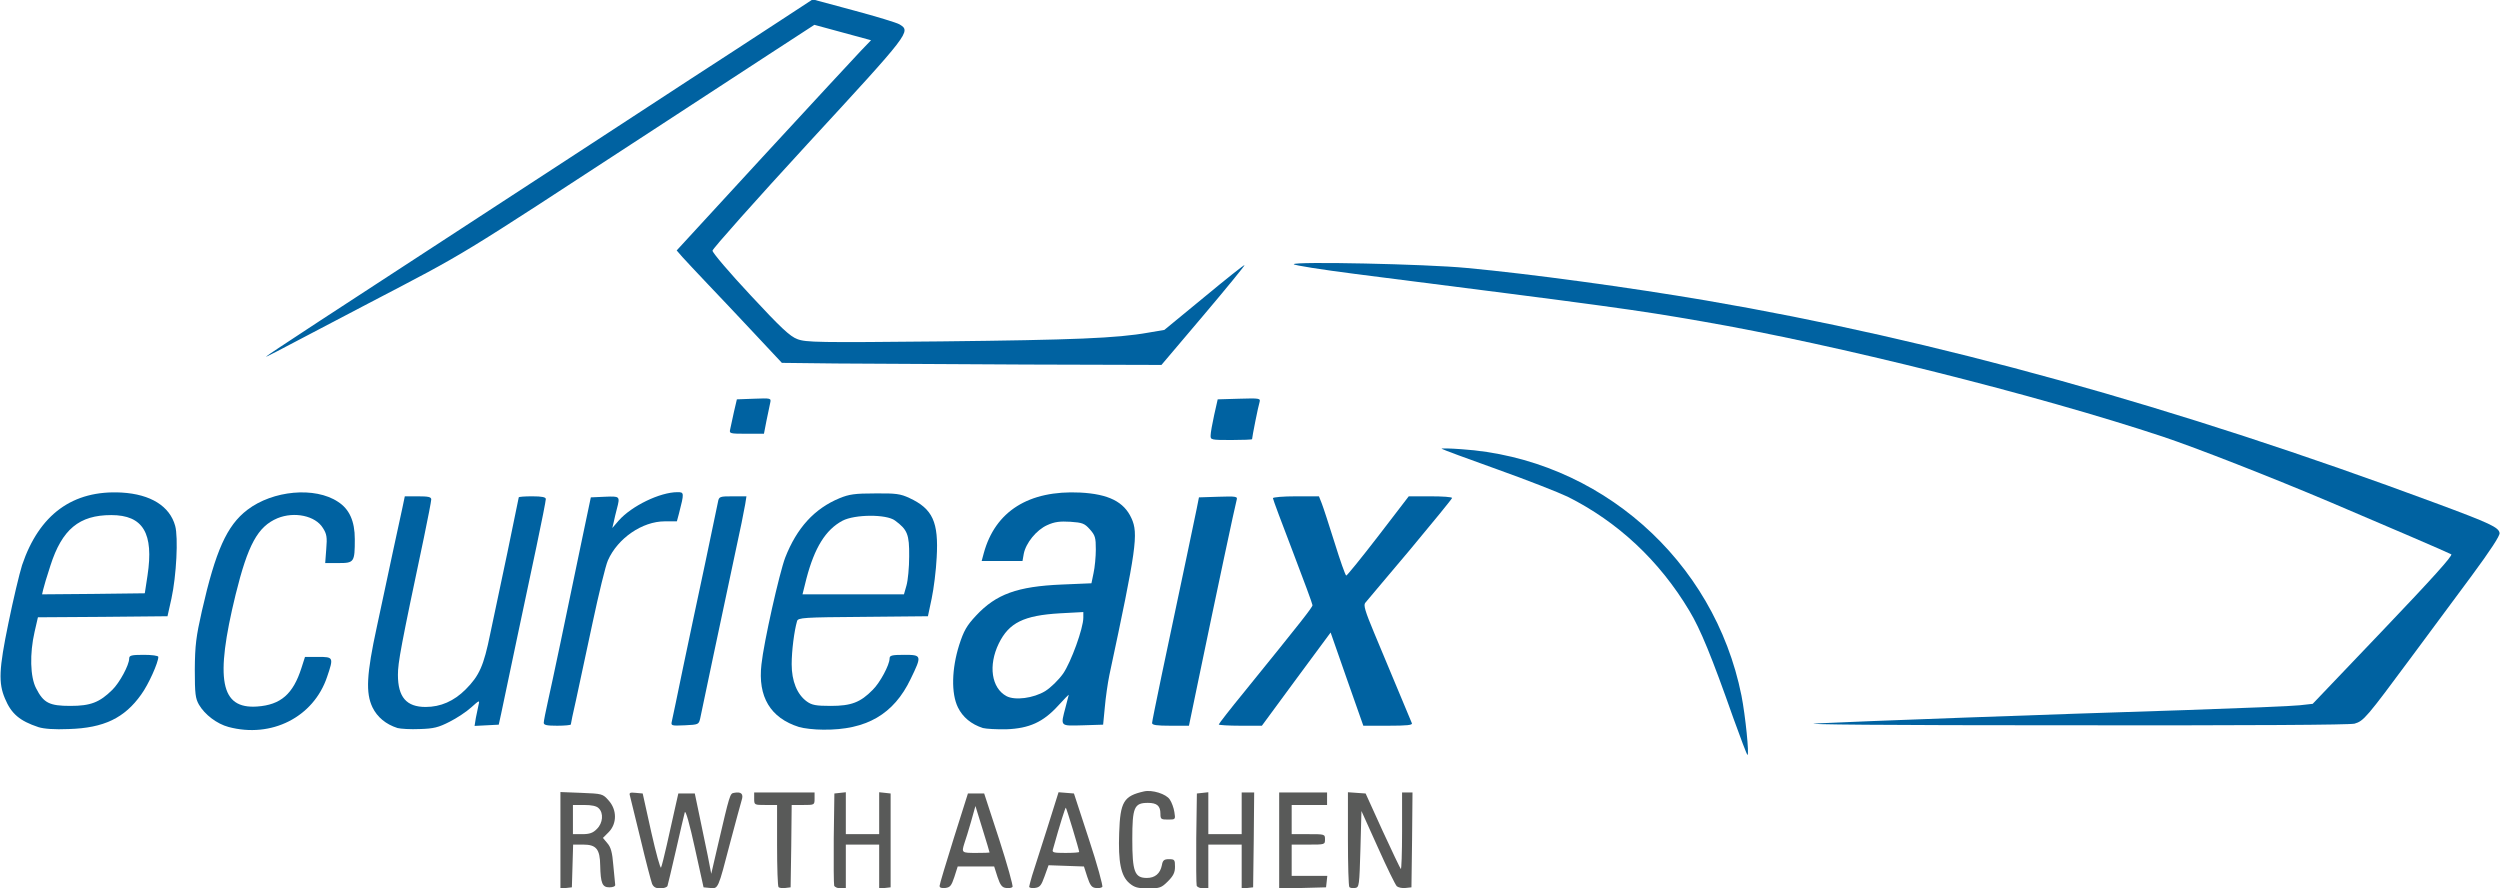 <svg width="76" height="27" xmlns="http://www.w3.org/2000/svg" xmlns:xlink="http://www.w3.org/1999/xlink" xml:space="preserve" overflow="hidden"><defs><clipPath id="clip0"><rect x="0" y="0" width="76" height="27"/></clipPath></defs><g clip-path="url(#clip0)"><path d="M52.693 21.806C52.035 19.937 51.693 19.108 51.357 18.55 50.445 17.024 49.178 15.846 47.658 15.086 47.38 14.953 46.411 14.573 45.505 14.25 44.599 13.927 43.846 13.648 43.827 13.629 43.808 13.61 44.08 13.617 44.428 13.642 48.615 13.921 52.111 16.999 52.94 21.122 53.061 21.736 53.181 22.927 53.124 22.927 53.105 22.927 52.915 22.42 52.693 21.806Z" fill="#0062A1" transform="scale(1 1.001)"/><path d="M1.172 22.084C0.595 21.894 0.342 21.673 0.152 21.217-0.051 20.742-0.032 20.317 0.253 18.937 0.399 18.221 0.589 17.423 0.671 17.163 1.191 15.624 2.21 14.877 3.699 14.959 4.579 15.01 5.162 15.371 5.326 15.973 5.421 16.327 5.364 17.474 5.212 18.177L5.092 18.715 3.122 18.734 1.153 18.747 1.051 19.19C0.899 19.849 0.918 20.558 1.096 20.9 1.324 21.35 1.501 21.438 2.141 21.438 2.755 21.438 3.027 21.331 3.414 20.951 3.635 20.735 3.927 20.197 3.927 20.001 3.927 19.906 3.99 19.887 4.37 19.887 4.617 19.887 4.813 19.912 4.813 19.95 4.813 20.121 4.516 20.786 4.294 21.09 3.787 21.806 3.16 22.11 2.09 22.141 1.653 22.16 1.336 22.135 1.172 22.084ZM4.484 17.48C4.68 16.194 4.351 15.643 3.382 15.643 2.407 15.643 1.887 16.074 1.533 17.176 1.425 17.499 1.33 17.828 1.311 17.911L1.279 18.05 2.837 18.037 4.402 18.018 4.484 17.48Z" fill="#0062A1" transform="scale(1 1.001)"/><path d="M6.948 22.078C6.593 21.983 6.226 21.704 6.048 21.4 5.941 21.21 5.922 21.077 5.922 20.33 5.928 19.595 5.96 19.342 6.137 18.557 6.555 16.72 6.897 15.96 7.518 15.485 8.297 14.89 9.576 14.776 10.273 15.238 10.621 15.46 10.786 15.827 10.786 16.372 10.786 17.075 10.767 17.1 10.292 17.1L9.886 17.1 9.918 16.676C9.95 16.315 9.931 16.213 9.817 16.036 9.589 15.662 8.949 15.529 8.436 15.738 7.834 15.992 7.537 16.543 7.163 18.056 6.53 20.647 6.701 21.533 7.815 21.457 8.537 21.407 8.911 21.077 9.164 20.286L9.272 19.95 9.671 19.95C10.14 19.95 10.146 19.963 9.943 20.558 9.532 21.78 8.252 22.426 6.948 22.078Z" fill="#0062A1" transform="scale(1 1.001)"/><path d="M12.084 22.11C11.729 21.996 11.47 21.78 11.324 21.483 11.115 21.046 11.14 20.488 11.457 19.032 11.596 18.373 11.818 17.36 11.938 16.783 12.065 16.207 12.198 15.586 12.236 15.409L12.306 15.073 12.705 15.073C13.021 15.073 13.11 15.092 13.11 15.168 13.11 15.219 13.009 15.738 12.888 16.321 12.185 19.64 12.097 20.121 12.097 20.495 12.097 21.172 12.356 21.47 12.939 21.47 13.395 21.47 13.8 21.293 14.155 20.938 14.573 20.52 14.706 20.216 14.902 19.253 14.997 18.816 15.225 17.714 15.422 16.796 15.612 15.884 15.77 15.118 15.77 15.105 15.77 15.086 15.954 15.073 16.182 15.073 16.479 15.073 16.593 15.099 16.593 15.156 16.593 15.206 16.467 15.852 16.308 16.6 16.023 17.923 15.384 20.97 15.238 21.66L15.162 22.008 14.795 22.027 14.427 22.046 14.465 21.806C14.491 21.673 14.529 21.495 14.548 21.407 14.586 21.255 14.573 21.261 14.326 21.483 14.18 21.616 13.883 21.812 13.667 21.92 13.332 22.091 13.186 22.129 12.762 22.141 12.483 22.154 12.179 22.135 12.084 22.11Z" fill="#0062A1" transform="scale(1 1.001)"/><path d="M24.288 22.078C23.421 21.806 23.034 21.16 23.148 20.178 23.218 19.507 23.693 17.404 23.87 16.935 24.225 16.03 24.757 15.447 25.523 15.13 25.815 15.01 25.992 14.985 26.6 14.985 27.233 14.978 27.373 14.997 27.645 15.124 28.354 15.453 28.538 15.852 28.475 16.935 28.456 17.322 28.386 17.879 28.323 18.177L28.209 18.715 26.239 18.734C24.428 18.747 24.263 18.759 24.231 18.861 24.143 19.165 24.067 19.766 24.067 20.172 24.067 20.685 24.231 21.09 24.529 21.305 24.681 21.413 24.801 21.438 25.257 21.438 25.878 21.438 26.157 21.331 26.53 20.951 26.752 20.735 27.043 20.191 27.043 20.001 27.043 19.906 27.107 19.887 27.487 19.887 28.025 19.887 28.031 19.906 27.683 20.621 27.17 21.692 26.34 22.173 25.029 22.16 24.763 22.16 24.428 22.122 24.288 22.078ZM27.556 17.784C27.601 17.632 27.639 17.233 27.639 16.897 27.645 16.232 27.588 16.087 27.208 15.808 26.948 15.612 25.986 15.618 25.612 15.814 25.099 16.087 24.763 16.631 24.516 17.569L24.396 18.05 25.941 18.05 27.48 18.05 27.556 17.784Z" fill="#0062A1" transform="scale(1 1.001)"/><path d="M29.881 22.11C29.526 21.996 29.266 21.78 29.121 21.483 28.912 21.058 28.931 20.311 29.159 19.589 29.298 19.158 29.387 19 29.672 18.696 30.28 18.044 30.926 17.809 32.281 17.752L33.18 17.714 33.244 17.404C33.282 17.233 33.313 16.91 33.313 16.688 33.313 16.327 33.294 16.258 33.13 16.074 32.971 15.897 32.908 15.871 32.541 15.846 32.224 15.827 32.059 15.846 31.838 15.947 31.508 16.093 31.185 16.492 31.122 16.821L31.084 17.037 30.463 17.037 29.843 17.037 29.906 16.802C30.254 15.523 31.28 14.883 32.838 14.959 33.7 15.004 34.168 15.238 34.396 15.738 34.612 16.207 34.548 16.657 33.725 20.501 33.674 20.748 33.611 21.191 33.586 21.483L33.535 22.008 32.921 22.027C32.211 22.046 32.237 22.072 32.395 21.47 32.446 21.28 32.49 21.115 32.49 21.103 32.49 21.09 32.344 21.236 32.167 21.432 31.711 21.932 31.287 22.122 30.596 22.148 30.299 22.154 29.976 22.135 29.881 22.11ZM31.774 20.989C31.945 20.881 32.18 20.653 32.319 20.457 32.56 20.108 32.933 19.082 32.933 18.759L32.933 18.588 32.224 18.626C31.122 18.69 30.672 18.911 30.362 19.545 30.039 20.21 30.14 20.894 30.596 21.141 30.856 21.28 31.42 21.204 31.774 20.989Z" fill="#0062A1" transform="scale(1 1.001)"/><path d="M16.53 21.951C16.53 21.901 16.587 21.609 16.657 21.299 16.783 20.742 17.201 18.759 17.695 16.372L17.961 15.105 18.386 15.086C18.848 15.067 18.854 15.067 18.753 15.453 18.721 15.574 18.677 15.757 18.658 15.852L18.614 16.036 18.81 15.808C19.203 15.365 20.064 14.947 20.596 14.947 20.799 14.947 20.805 14.959 20.64 15.599L20.577 15.833 20.21 15.833C19.526 15.833 18.778 16.346 18.481 17.018 18.411 17.17 18.202 18.031 18.012 18.924 17.822 19.817 17.594 20.868 17.512 21.255 17.423 21.641 17.353 21.977 17.353 22.002 17.353 22.021 17.17 22.04 16.942 22.04 16.625 22.04 16.53 22.021 16.53 21.951Z" fill="#0062A1" transform="scale(1 1.001)"/><path d="M20.425 21.901C20.444 21.818 20.602 21.071 20.773 20.235 20.951 19.399 21.248 17.974 21.445 17.068 21.635 16.163 21.806 15.346 21.825 15.251 21.856 15.08 21.875 15.073 22.274 15.073L22.692 15.073 22.654 15.314C22.635 15.441 22.49 16.163 22.325 16.91 22.167 17.657 21.875 19.025 21.679 19.95 21.483 20.875 21.305 21.717 21.286 21.818 21.242 22.002 21.236 22.008 20.818 22.027 20.4 22.046 20.393 22.04 20.425 21.901Z" fill="#0062A1" transform="scale(1 1.001)"/><path d="M35.023 21.958C35.023 21.888 35.448 19.849 36.081 16.878 36.201 16.289 36.341 15.643 36.379 15.453L36.448 15.105 37.037 15.086C37.588 15.067 37.626 15.08 37.595 15.181 37.557 15.301 36.968 18.069 36.436 20.634L36.144 22.04 35.581 22.04C35.169 22.04 35.023 22.021 35.023 21.958Z" fill="#0062A1" transform="scale(1 1.001)"/><path d="M37.05 22.002C37.05 21.983 37.398 21.533 37.829 21.008 39.571 18.861 39.9 18.443 39.9 18.379 39.9 18.341 39.628 17.607 39.298 16.745 38.969 15.89 38.697 15.162 38.697 15.13 38.697 15.099 39.013 15.073 39.4 15.073L40.096 15.073 40.179 15.282C40.223 15.39 40.4 15.935 40.571 16.479 40.742 17.03 40.901 17.48 40.926 17.48 40.951 17.48 41.388 16.942 41.901 16.277L42.826 15.073 43.485 15.073C43.846 15.073 44.143 15.092 44.143 15.124 44.143 15.149 43.567 15.852 42.864 16.695 42.155 17.531 41.547 18.259 41.502 18.31 41.445 18.379 41.502 18.569 41.775 19.222 42.047 19.868 42.566 21.109 42.921 21.964 42.946 22.021 42.775 22.04 42.199 22.04L41.445 22.04 40.945 20.621 40.451 19.209 39.406 20.621 38.361 22.04 37.709 22.04C37.348 22.04 37.05 22.021 37.05 22.002Z" fill="#0062A1" transform="scale(1 1.001)"/><path d="M55.227 21.97C56.487 21.907 62.206 21.698 66.437 21.565 68.128 21.508 69.686 21.445 69.907 21.419L70.306 21.375 72.453 19.127C73.923 17.588 74.575 16.866 74.518 16.834 74.417 16.777 72.485 15.947 70.87 15.263 69.046 14.491 66.741 13.591 65.753 13.262 61.934 11.995 55.816 10.463 51.743 9.76 49.704 9.405 49.039 9.316 41.217 8.322 40.179 8.189 39.33 8.056 39.33 8.024 39.33 7.936 43.358 8.018 44.587 8.138 46.512 8.316 49.527 8.727 51.87 9.126 58.83 10.317 66.133 12.344 74.037 15.276 75.715 15.897 75.962 16.017 75.987 16.188 76 16.27 75.709 16.714 75.139 17.486 74.664 18.126 73.84 19.234 73.315 19.944 71.934 21.806 71.858 21.894 71.579 21.977 71.421 22.015 68.514 22.034 62.763 22.027 57.393 22.027 54.574 22.002 55.227 21.97Z" fill="#0062A1" transform="scale(1 1.001)"/><path d="M36.803 13.224C36.803 13.142 36.854 12.863 36.911 12.603L37.018 12.128 37.671 12.109C38.291 12.09 38.323 12.097 38.291 12.211 38.253 12.318 38.063 13.275 38.063 13.338 38.063 13.351 37.778 13.363 37.43 13.363 36.816 13.363 36.797 13.357 36.803 13.224Z" fill="#0062A1" transform="scale(1 1.001)"/><path d="M22.198 13.034C22.217 12.952 22.268 12.717 22.312 12.508L22.401 12.128 22.92 12.109C23.44 12.09 23.446 12.09 23.414 12.236 23.395 12.318 23.345 12.559 23.3 12.781L23.224 13.173 22.699 13.173C22.179 13.173 22.167 13.167 22.198 13.034Z" fill="#0062A1" transform="scale(1 1.001)"/><path d="M25.422 11.039 23.769 11.02 22.92 10.114C22.458 9.62 21.818 8.943 21.502 8.613 21.191 8.284 20.849 7.923 20.748 7.809L20.571 7.606 23.212 4.737C24.668 3.16 25.998 1.723 26.169 1.545L26.48 1.222 25.618 0.988 24.757 0.754 23.383 1.647C22.629 2.141 20.995 3.205 19.76 4.009 13.756 7.923 14.294 7.6 11.21 9.209 7.879 10.957 8.062 10.862 8.113 10.811 8.145 10.773 10.311 9.354 14.472 6.65 15.555 5.947 17.106 4.934 17.923 4.402 18.74 3.87 20.108 2.977 20.963 2.419 21.818 1.868 23.009 1.089 23.611 0.697L24.706-0.019 25.954 0.317C26.638 0.5 27.265 0.69 27.347 0.741 27.696 0.956 27.683 0.975 24.573 4.345 22.971 6.086 21.66 7.556 21.66 7.613 21.66 7.676 22.179 8.284 22.813 8.962 23.737 9.956 24.016 10.216 24.238 10.298 24.497 10.399 24.865 10.406 28.614 10.368 32.648 10.323 33.947 10.273 34.909 10.102L35.397 10.019 36.607 9.025C37.272 8.474 37.823 8.037 37.835 8.05 37.848 8.062 37.284 8.753 36.581 9.582L35.308 11.083 31.192 11.071C28.931 11.058 26.328 11.045 25.422 11.039Z" fill="#0062A1" transform="scale(1 1.001)"/><path d="M17.037 25.523 17.037 24.054 17.676 24.079C18.303 24.105 18.322 24.105 18.5 24.307 18.759 24.592 18.759 25.01 18.506 25.27L18.329 25.447 18.462 25.606C18.569 25.726 18.614 25.884 18.645 26.283 18.671 26.568 18.696 26.834 18.702 26.872 18.709 26.917 18.633 26.948 18.525 26.948 18.31 26.948 18.259 26.828 18.246 26.283 18.24 25.789 18.126 25.65 17.733 25.65L17.423 25.65 17.404 26.302 17.385 26.948 17.214 26.967 17.037 26.986 17.037 25.523ZM18.145 25.175C18.329 24.998 18.354 24.694 18.202 24.548 18.139 24.478 17.987 24.447 17.759 24.447L17.417 24.447 17.417 24.89 17.417 25.333 17.702 25.333C17.923 25.333 18.031 25.295 18.145 25.175Z" fill="#595A59" transform="scale(1 1.001)"/><path d="M19.823 26.841C19.792 26.758 19.633 26.157 19.475 25.492 19.31 24.833 19.171 24.238 19.152 24.174 19.12 24.073 19.146 24.06 19.329 24.079L19.538 24.098 19.798 25.27C19.944 25.916 20.077 26.397 20.096 26.347 20.121 26.296 20.197 25.979 20.273 25.65 20.349 25.321 20.457 24.833 20.514 24.573L20.621 24.098 20.868 24.098 21.122 24.098 21.261 24.763C21.337 25.131 21.451 25.675 21.514 25.979L21.622 26.537 21.825 25.663C22.186 24.117 22.192 24.098 22.312 24.079 22.534 24.035 22.61 24.111 22.547 24.301 22.515 24.396 22.363 24.979 22.198 25.587 21.825 27.018 21.837 26.993 21.584 26.967L21.388 26.948 21.122 25.745C20.97 25.048 20.843 24.592 20.818 24.668 20.799 24.738 20.678 25.251 20.552 25.808 20.425 26.366 20.305 26.86 20.292 26.904 20.279 26.942 20.184 26.98 20.077 26.98 19.937 26.98 19.868 26.942 19.823 26.841Z" fill="#595A59" transform="scale(1 1.001)"/><path d="M23.668 26.942C23.642 26.917 23.623 26.347 23.623 25.669L23.623 24.447 23.275 24.447C22.933 24.447 22.927 24.447 22.927 24.257L22.927 24.067 23.845 24.067 24.763 24.067 24.763 24.257C24.763 24.447 24.757 24.447 24.415 24.447L24.067 24.447 24.054 25.701 24.035 26.948 23.877 26.967C23.788 26.98 23.693 26.967 23.668 26.942Z" fill="#595A59" transform="scale(1 1.001)"/><path d="M25.359 26.898C25.346 26.853 25.34 26.207 25.346 25.46L25.365 24.098 25.542 24.079 25.713 24.06 25.713 24.694 25.713 25.333 26.22 25.333 26.727 25.333 26.727 24.694 26.727 24.06 26.904 24.079 27.075 24.098 27.075 25.523 27.075 26.948 26.904 26.967 26.727 26.986 26.727 26.321 26.727 25.65 26.22 25.65 25.713 25.65 25.713 26.315 25.713 26.98 25.555 26.98C25.466 26.98 25.378 26.942 25.359 26.898Z" fill="#595A59" transform="scale(1 1.001)"/><path d="M28.563 26.904C28.563 26.86 28.76 26.207 28.994 25.46L29.425 24.098 29.672 24.098 29.919 24.098 30.375 25.492C30.622 26.258 30.805 26.91 30.78 26.936 30.755 26.967 30.666 26.98 30.584 26.967 30.463 26.955 30.406 26.879 30.324 26.632L30.223 26.315 29.665 26.315 29.114 26.315 29.013 26.632C28.924 26.898 28.886 26.948 28.741 26.967 28.627 26.98 28.563 26.961 28.563 26.904ZM30.083 25.891C30.083 25.878 29.988 25.561 29.868 25.175L29.653 24.478 29.52 24.953C29.444 25.213 29.355 25.511 29.317 25.612 29.228 25.897 29.235 25.903 29.672 25.903 29.9 25.903 30.083 25.897 30.083 25.891Z" fill="#595A59" transform="scale(1 1.001)"/><path d="M31.287 26.929C31.287 26.904 31.331 26.752 31.375 26.594 31.426 26.442 31.629 25.808 31.825 25.188L32.18 24.06 32.414 24.079 32.648 24.098 33.104 25.492C33.358 26.258 33.535 26.91 33.51 26.936 33.478 26.967 33.389 26.98 33.307 26.967 33.187 26.955 33.136 26.879 33.054 26.632L32.952 26.315 32.414 26.296 31.876 26.277 31.755 26.613C31.654 26.898 31.61 26.948 31.458 26.967 31.363 26.98 31.287 26.961 31.287 26.929ZM32.807 25.872C32.807 25.815 32.427 24.554 32.401 24.529 32.389 24.51 32.224 25.023 32.009 25.796 31.977 25.891 32.028 25.903 32.389 25.903 32.617 25.903 32.807 25.891 32.807 25.872Z" fill="#595A59" transform="scale(1 1.001)"/><path d="M34.333 26.822C34.073 26.6 33.991 26.176 34.023 25.295 34.054 24.345 34.162 24.174 34.776 24.035 35.023 23.978 35.454 24.111 35.562 24.282 35.619 24.364 35.682 24.535 35.701 24.662 35.739 24.89 35.733 24.89 35.505 24.89 35.296 24.89 35.277 24.877 35.277 24.713 35.277 24.472 35.169 24.383 34.897 24.383 34.479 24.383 34.422 24.516 34.422 25.485 34.422 26.473 34.491 26.663 34.865 26.663 35.112 26.663 35.27 26.53 35.321 26.277 35.346 26.125 35.391 26.093 35.536 26.093 35.707 26.093 35.72 26.112 35.72 26.321 35.72 26.499 35.669 26.6 35.505 26.765 35.308 26.961 35.258 26.98 34.909 26.98 34.593 26.98 34.491 26.955 34.333 26.822Z" fill="#595A59" transform="scale(1 1.001)"/><path d="M36.379 26.898C36.366 26.853 36.36 26.207 36.366 25.46L36.385 24.098 36.562 24.079 36.733 24.06 36.733 24.694 36.733 25.333 37.24 25.333 37.747 25.333 37.747 24.7 37.747 24.067 37.937 24.067 38.127 24.067 38.114 25.511 38.095 26.948 37.924 26.967 37.747 26.986 37.747 26.321 37.747 25.65 37.24 25.65 36.733 25.65 36.733 26.315 36.733 26.98 36.575 26.98C36.486 26.98 36.398 26.942 36.379 26.898Z" fill="#595A59" transform="scale(1 1.001)"/><path d="M38.887 25.523 38.887 24.067 39.615 24.067 40.343 24.067 40.343 24.257 40.343 24.447 39.805 24.447 39.267 24.447 39.267 24.89 39.267 25.333 39.773 25.333C40.274 25.333 40.28 25.333 40.28 25.492 40.28 25.65 40.274 25.65 39.773 25.65L39.267 25.65 39.267 26.125 39.267 26.6 39.811 26.6 40.35 26.6 40.331 26.777 40.312 26.948 39.602 26.967 38.887 26.986 38.887 25.523Z" fill="#595A59" transform="scale(1 1.001)"/><path d="M41.021 26.942C40.996 26.917 40.977 26.258 40.977 25.479L40.977 24.06 41.243 24.079 41.515 24.098 42.028 25.226C42.313 25.846 42.566 26.372 42.585 26.391 42.604 26.416 42.623 25.897 42.623 25.251L42.623 24.067 42.782 24.067 42.94 24.067 42.927 25.511 42.908 26.948 42.731 26.967C42.63 26.98 42.516 26.955 42.465 26.917 42.421 26.879 42.161 26.347 41.889 25.739L41.388 24.63 41.357 25.789C41.325 26.898 41.319 26.948 41.198 26.967 41.122 26.98 41.046 26.967 41.021 26.942Z" fill="#595A59" transform="scale(1 1.001)"/></g></svg>